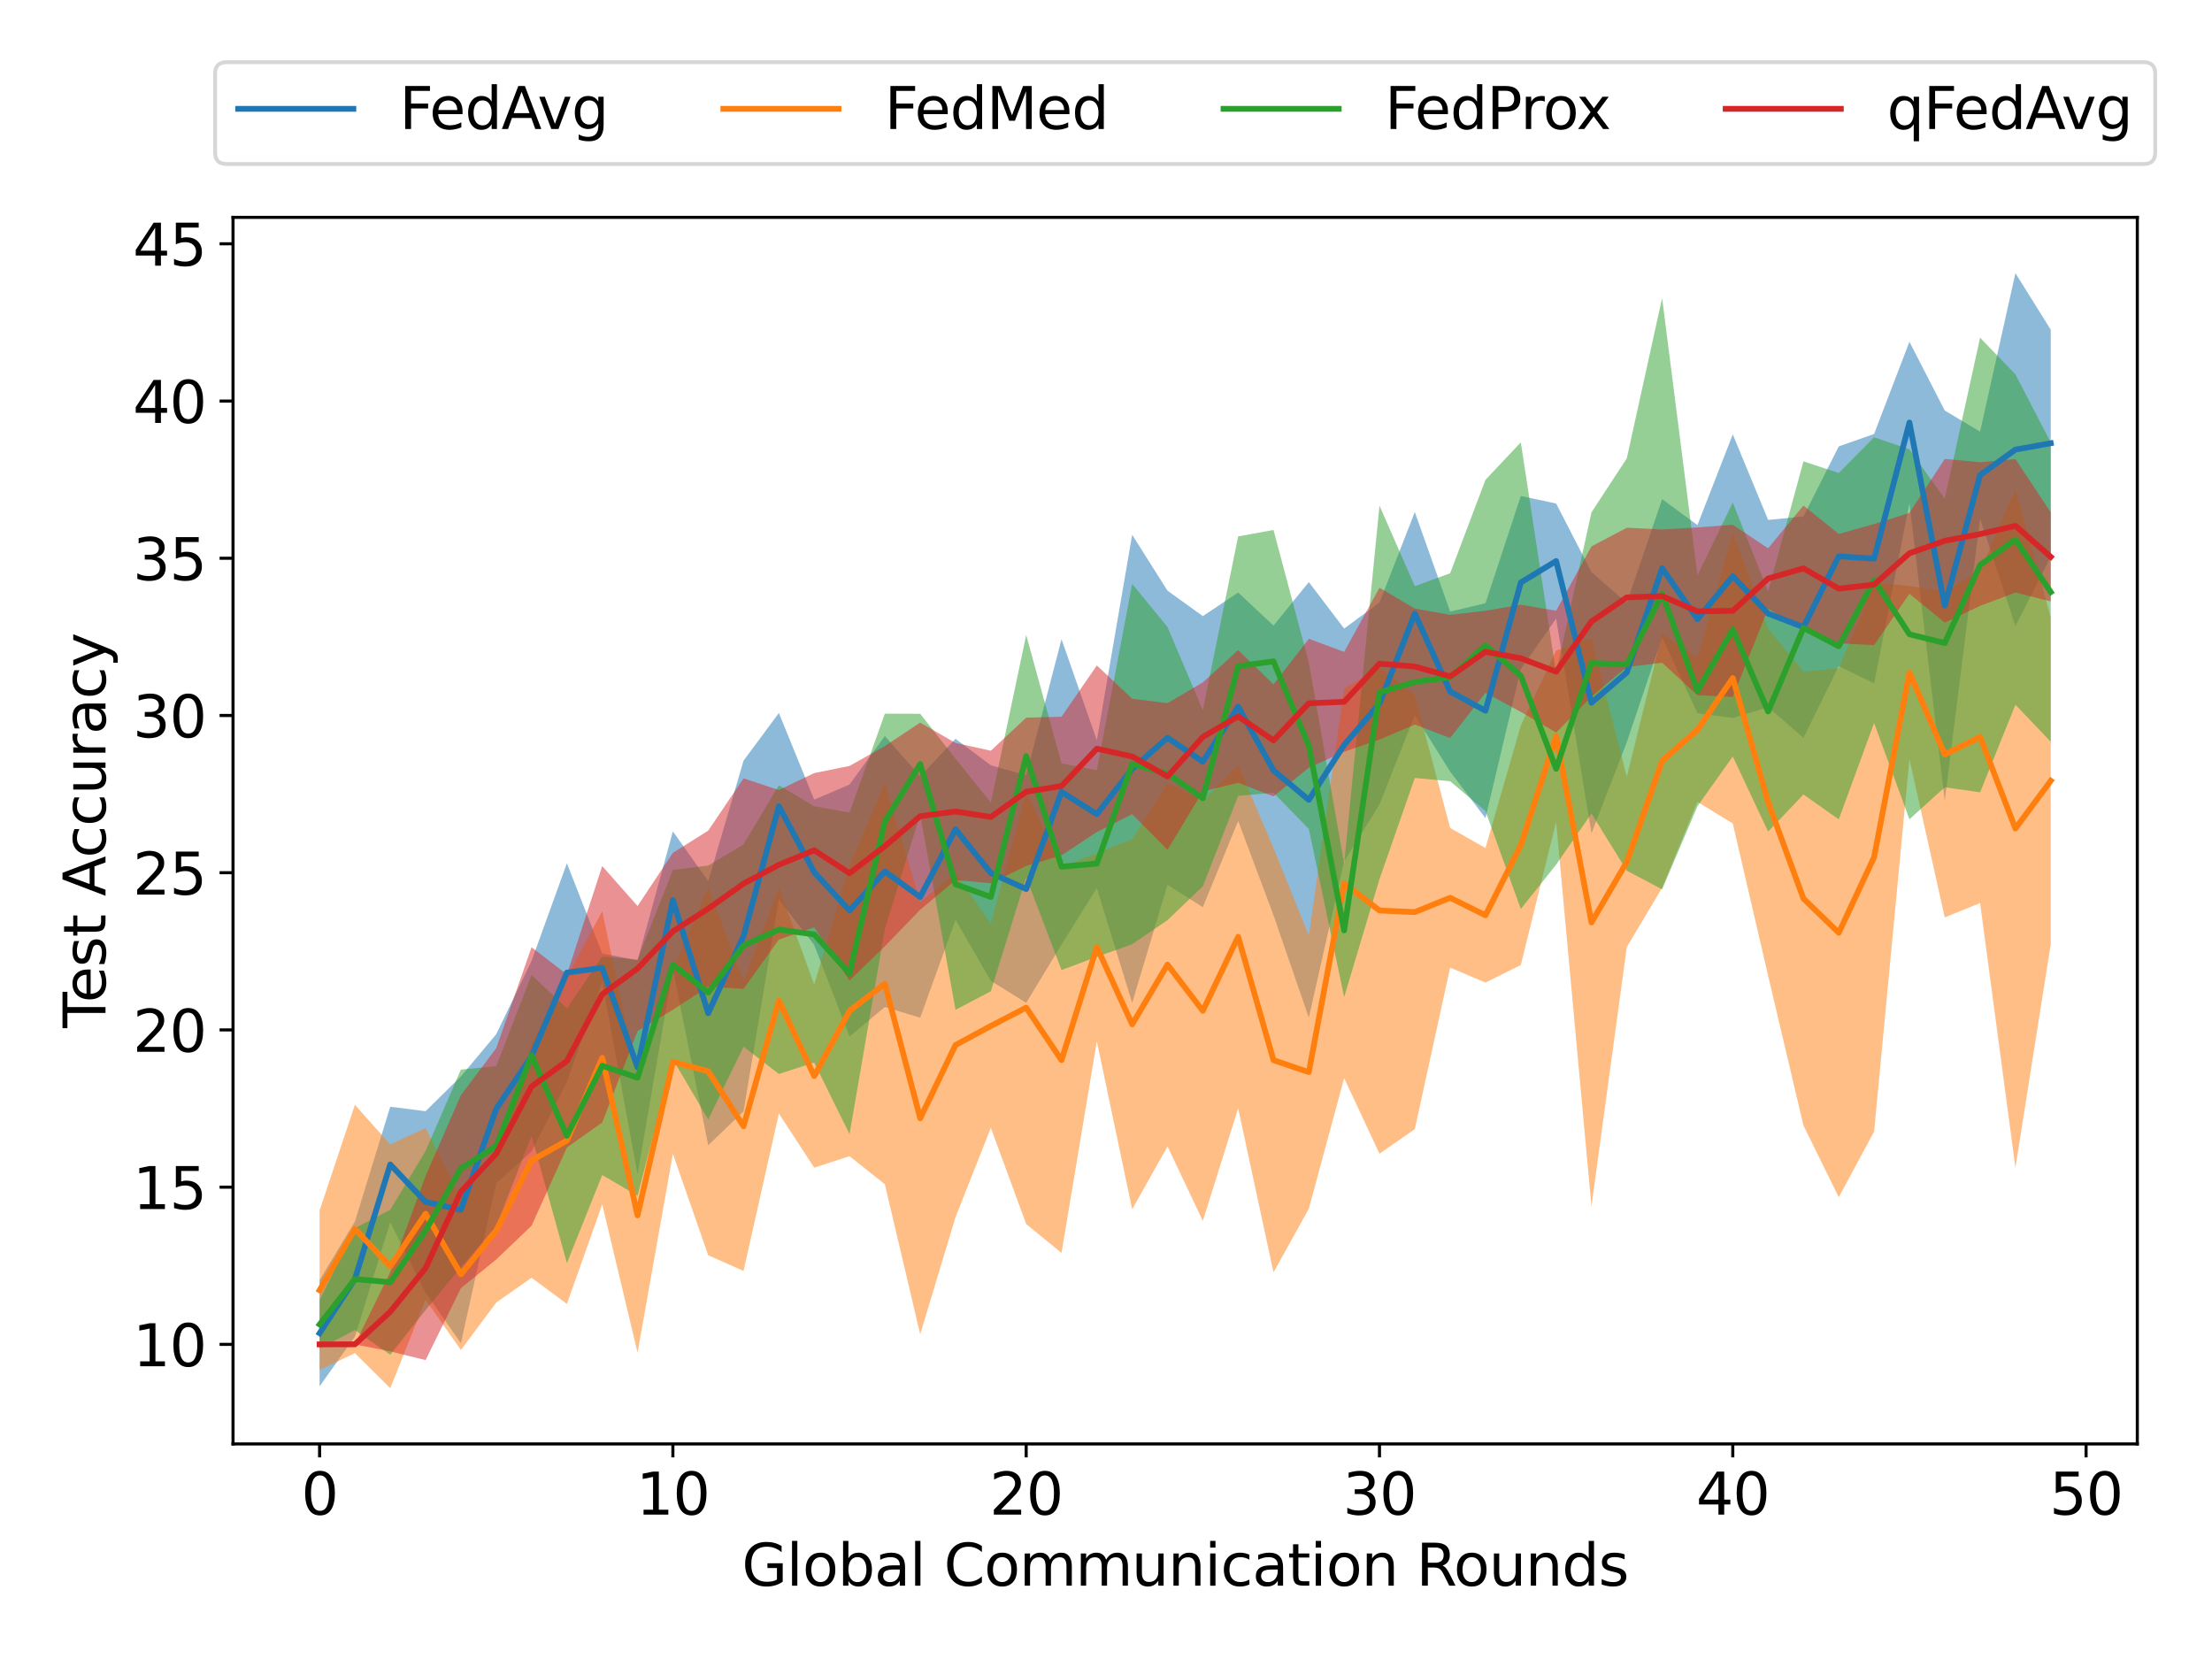 <?xml version="1.0" encoding="utf-8" standalone="no"?>
<!DOCTYPE svg PUBLIC "-//W3C//DTD SVG 1.1//EN"
  "http://www.w3.org/Graphics/SVG/1.1/DTD/svg11.dtd">
<svg height="432pt" version="1.1" viewBox="0 0 576 432" width="576pt" xmlns="http://www.w3.org/2000/svg" xmlns:xlink="http://www.w3.org/1999/xlink">
 <defs>
  <style type="text/css">*{stroke-linecap:butt;stroke-linejoin:round;}</style>
 </defs>
 <g id="figure_1">
  <g id="patch_1">
   <path d="M 0 432 
L 576 432 
L 576 0 
L 0 0 
z
" style="fill:#ffffff;"/>
  </g>
  <g id="axes_1">
   <g id="patch_2">
    <path d="M 60.68 376 
L 556.55 376 
L 556.55 56.602 
L 60.68 56.602 
z
" style="fill:#ffffff;"/>
   </g>
   <g id="PolyCollection_1">
    <path clip-path="url(#p8e0088f014)" d="M 83.22 333.349 
L 83.22 360.986 
L 92.419 348.071 
L 101.619 318.247 
L 110.819 336.575 
L 120.019 349.776 
L 129.219 308.128 
L 138.418 299.841 
L 147.618 281.736 
L 156.818 255.763 
L 166.018 305.794 
L 175.218 252.312 
L 184.418 298.226 
L 193.617 289.378 
L 202.817 234.224 
L 212.017 246.06 
L 221.217 269.904 
L 230.417 262.223 
L 239.616 265.013 
L 248.816 239.519 
L 258.016 255.414 
L 267.216 261.139 
L 276.416 245.971 
L 285.615 231.252 
L 294.815 261.145 
L 304.015 230.418 
L 313.215 236.225 
L 322.415 213.769 
L 331.615 238.322 
L 340.814 264.992 
L 350.014 224.286 
L 359.214 209.494 
L 368.414 186.213 
L 377.614 200.933 
L 386.813 213.041 
L 396.013 174.224 
L 405.213 161.077 
L 414.413 217.006 
L 423.613 193.262 
L 432.812 165.948 
L 442.012 185.731 
L 451.212 186.958 
L 460.412 184.167 
L 469.612 192.108 
L 478.812 173.469 
L 488.011 177.943 
L 497.211 131.059 
L 506.411 208.502 
L 515.611 135.015 
L 524.811 163.027 
L 534.01 144.976 
L 534.01 85.854 
L 534.01 85.854 
L 524.811 71.12 
L 515.611 112.398 
L 506.411 106.903 
L 497.211 88.992 
L 488.011 113.002 
L 478.812 116.232 
L 469.612 134.491 
L 460.412 135.384 
L 451.212 113.108 
L 442.012 136.722 
L 432.812 129.972 
L 423.613 156.968 
L 414.413 148.979 
L 405.213 131.112 
L 396.013 129.158 
L 386.813 157.089 
L 377.614 159.247 
L 368.414 133.338 
L 359.214 156.905 
L 350.014 163.672 
L 340.814 151.572 
L 331.615 162.902 
L 322.415 154.288 
L 313.215 160.439 
L 304.015 153.808 
L 294.815 139.25 
L 285.615 192.774 
L 276.416 166.447 
L 267.216 201.858 
L 258.016 199.291 
L 248.816 192.384 
L 239.616 202.13 
L 230.417 191.653 
L 221.217 204.287 
L 212.017 208.231 
L 202.817 185.656 
L 193.617 198.079 
L 184.418 229.446 
L 175.218 216.489 
L 166.018 250.07 
L 156.818 248.278 
L 147.618 224.792 
L 138.418 250.219 
L 129.219 269.294 
L 120.019 280.299 
L 110.819 289.353 
L 101.619 288.196 
L 92.419 318.072 
L 83.22 333.349 
z
" style="fill:#1f77b4;fill-opacity:0.5;"/>
   </g>
   <g id="PolyCollection_2">
    <path clip-path="url(#p8e0088f014)" d="M 83.22 315.197 
L 83.22 356.75 
L 92.419 352.346 
L 101.619 361.482 
L 110.819 338.423 
L 120.019 351.543 
L 129.219 339.182 
L 138.418 332.717 
L 147.618 339.532 
L 156.818 313.622 
L 166.018 352.228 
L 175.218 300.468 
L 184.418 326.868 
L 193.617 330.947 
L 202.817 289.971 
L 212.017 304.051 
L 221.217 301.072 
L 230.417 308.388 
L 239.616 347.437 
L 248.816 316.94 
L 258.016 293.691 
L 267.216 318.731 
L 276.416 326.266 
L 285.615 271.153 
L 294.815 314.911 
L 304.015 298.514 
L 313.215 317.907 
L 322.415 288.596 
L 331.615 331.33 
L 340.814 314.759 
L 350.014 280.753 
L 359.214 300.42 
L 368.414 294.027 
L 377.614 251.961 
L 386.813 255.86 
L 396.013 251.292 
L 405.213 214.009 
L 414.413 314.156 
L 423.613 246.607 
L 432.812 231.198 
L 442.012 208.795 
L 451.212 214.442 
L 460.412 254.065 
L 469.612 293.059 
L 478.812 311.758 
L 488.011 294.66 
L 497.211 197.665 
L 506.411 238.895 
L 515.611 235.153 
L 524.811 304.063 
L 534.01 245.863 
L 534.01 160.751 
L 534.01 160.751 
L 524.811 127.426 
L 515.611 148.659 
L 506.411 154.038 
L 497.211 152.565 
L 488.011 151.754 
L 478.812 174.041 
L 469.612 174.913 
L 460.412 163.743 
L 451.212 138.69 
L 442.012 171.285 
L 432.812 165.051 
L 423.613 202.295 
L 414.413 166.254 
L 405.213 169.388 
L 396.013 188.903 
L 386.813 220.818 
L 377.614 215.596 
L 368.414 180.993 
L 359.214 173.771 
L 350.014 179.342 
L 340.814 243.593 
L 331.615 220.802 
L 322.415 199.276 
L 313.215 208.521 
L 304.015 203.869 
L 294.815 218.565 
L 285.615 222.109 
L 276.416 225.866 
L 267.216 206.039 
L 258.016 240.614 
L 248.816 227.315 
L 239.616 234.96 
L 230.417 203.944 
L 221.217 225.356 
L 212.017 256.373 
L 202.817 231.068 
L 193.617 255.596 
L 184.418 231.068 
L 175.218 252.494 
L 166.018 280.748 
L 156.818 237.267 
L 147.618 254.473 
L 138.418 271.653 
L 129.219 301.672 
L 120.019 312.112 
L 110.819 293.724 
L 101.619 298.028 
L 92.419 287.679 
L 83.22 315.197 
z
" style="fill:#ff7f0e;fill-opacity:0.5;"/>
   </g>
   <g id="PolyCollection_3">
    <path clip-path="url(#p8e0088f014)" d="M 83.22 338.566 
L 83.22 351.209 
L 92.419 346.322 
L 101.619 352.781 
L 110.819 341.141 
L 120.019 329.985 
L 129.219 319.28 
L 138.418 295.764 
L 147.618 328.929 
L 156.818 305.97 
L 166.018 311.373 
L 175.218 275.863 
L 184.418 291.5 
L 193.617 272.546 
L 202.817 279.666 
L 212.017 276.681 
L 221.217 295.334 
L 230.417 241.925 
L 239.616 212.038 
L 248.816 262.949 
L 258.016 258.13 
L 267.216 228.416 
L 276.416 252.594 
L 285.615 249.149 
L 294.815 245.874 
L 304.015 239.6 
L 313.215 230.786 
L 322.415 207.237 
L 331.615 206.423 
L 340.814 215.854 
L 350.014 259.658 
L 359.214 228.927 
L 368.414 202.569 
L 377.614 203.439 
L 386.813 211.185 
L 396.013 236.706 
L 405.213 225.155 
L 414.413 211.835 
L 423.613 226.724 
L 432.812 231.592 
L 442.012 209.939 
L 451.212 196.988 
L 460.412 216.545 
L 469.612 206.885 
L 478.812 213.37 
L 488.011 188.278 
L 497.211 213.334 
L 506.411 205.007 
L 515.611 206.321 
L 524.811 183.519 
L 534.01 193.142 
L 534.01 115.216 
L 534.01 115.216 
L 524.811 97.476 
L 515.611 87.94 
L 506.411 129.884 
L 497.211 116.997 
L 488.011 113.861 
L 478.812 123.179 
L 469.612 120.129 
L 460.412 154 
L 451.212 130.855 
L 442.012 149.826 
L 432.812 77.594 
L 423.613 119.36 
L 414.413 133.42 
L 405.213 175.24 
L 396.013 115.183 
L 386.813 124.95 
L 377.614 149.279 
L 368.414 152.636 
L 359.214 131.668 
L 350.014 224.897 
L 340.814 172.518 
L 331.615 138.003 
L 322.415 139.677 
L 313.215 184.949 
L 304.015 163.283 
L 294.815 152.033 
L 285.615 200.581 
L 276.416 198.794 
L 267.216 165.345 
L 258.016 209.013 
L 248.816 197.56 
L 239.616 185.87 
L 230.417 185.832 
L 221.217 211.609 
L 212.017 209.947 
L 202.817 204.474 
L 193.617 219.886 
L 184.418 225.393 
L 175.218 226.519 
L 166.018 249.88 
L 156.818 249.065 
L 147.618 262.588 
L 138.418 253.881 
L 129.219 277.627 
L 120.019 278.53 
L 110.819 299.712 
L 101.619 315.02 
L 92.419 319.821 
L 83.22 338.566 
z
" style="fill:#2ca02c;fill-opacity:0.5;"/>
   </g>
   <g id="PolyCollection_4">
    <path clip-path="url(#p8e0088f014)" d="M 83.22 350.069 
L 83.22 350.069 
L 92.419 350.086 
L 101.619 351.89 
L 110.819 354.168 
L 120.019 335.437 
L 129.219 327.96 
L 138.418 319.173 
L 147.618 298.81 
L 156.818 292.287 
L 166.018 268.481 
L 175.218 262.94 
L 184.418 256.942 
L 193.617 257.51 
L 202.817 244.654 
L 212.017 241.495 
L 221.217 255.314 
L 230.417 246.399 
L 239.616 236.893 
L 248.816 229.163 
L 258.016 229.995 
L 267.216 225.469 
L 276.416 222.727 
L 285.615 216.667 
L 294.815 212.016 
L 304.015 221.295 
L 313.215 206.051 
L 322.415 203.83 
L 331.615 207.382 
L 340.814 199.918 
L 350.014 195.76 
L 359.214 192.584 
L 368.414 188.676 
L 377.614 192.18 
L 386.813 180.404 
L 396.013 185.378 
L 405.213 190.762 
L 414.413 181.413 
L 423.613 173.689 
L 432.812 172.578 
L 442.012 181.037 
L 451.212 181.48 
L 460.412 158.504 
L 469.612 164.366 
L 478.812 167.527 
L 488.011 167.998 
L 497.211 154.606 
L 506.411 162.13 
L 515.611 157.766 
L 524.811 154.299 
L 534.01 156.61 
L 534.01 133.407 
L 534.01 133.407 
L 524.811 119.538 
L 515.611 120.362 
L 506.411 119.503 
L 497.211 133.545 
L 488.011 136.462 
L 478.812 139.03 
L 469.612 131.645 
L 460.412 142.779 
L 451.212 136.638 
L 442.012 137.343 
L 432.812 137.876 
L 423.613 137.42 
L 414.413 142.273 
L 405.213 159.028 
L 396.013 157.468 
L 386.813 159.036 
L 377.614 160.099 
L 368.414 158.461 
L 359.214 153.046 
L 350.014 169.75 
L 340.814 166.346 
L 331.615 178.206 
L 322.415 169.279 
L 313.215 177.702 
L 304.015 183.092 
L 294.815 181.956 
L 285.615 173.277 
L 276.416 186.638 
L 267.216 186.877 
L 258.016 195.485 
L 248.816 193.467 
L 239.616 188.161 
L 230.417 194.277 
L 221.217 199.446 
L 212.017 201.311 
L 202.817 205.718 
L 193.617 202.686 
L 184.418 216.29 
L 175.218 222.083 
L 166.018 235.931 
L 156.818 225.521 
L 147.618 253.747 
L 138.418 246.65 
L 129.219 272.94 
L 120.019 285.18 
L 110.819 306.243 
L 101.619 331.251 
L 92.419 350.02 
L 83.22 350.069 
z
" style="fill:#d62728;fill-opacity:0.5;"/>
   </g>
   <g id="matplotlib.axis_1">
    <g id="xtick_1">
     <g id="line2d_1">
      <defs>
       <path d="M 0 0 
L 0 3.5 
" id="m9cc9de1991" style="stroke:#000000;stroke-width:0.8;"/>
      </defs>
      <g>
       <use style="stroke:#000000;stroke-width:0.8;" x="83.22" xlink:href="#m9cc9de1991" y="376"/>
      </g>
     </g>
     <g id="text_1">
      <!-- 0 -->
      <g transform="translate(78.448 394.398)scale(0.15 -0.15)">
       <defs>
        <path d="M 2034 4250 
Q 1547 4250 1301 3770 
Q 1056 3291 1056 2328 
Q 1056 1369 1301 889 
Q 1547 409 2034 409 
Q 2525 409 2770 889 
Q 3016 1369 3016 2328 
Q 3016 3291 2770 3770 
Q 2525 4250 2034 4250 
z
M 2034 4750 
Q 2819 4750 3233 4129 
Q 3647 3509 3647 2328 
Q 3647 1150 3233 529 
Q 2819 -91 2034 -91 
Q 1250 -91 836 529 
Q 422 1150 422 2328 
Q 422 3509 836 4129 
Q 1250 4750 2034 4750 
z
" id="DejaVuSans-30" transform="scale(0.016)"/>
       </defs>
       <use xlink:href="#DejaVuSans-30"/>
      </g>
     </g>
    </g>
    <g id="xtick_2">
     <g id="line2d_2">
      <g>
       <use style="stroke:#000000;stroke-width:0.8;" x="175.218" xlink:href="#m9cc9de1991" y="376"/>
      </g>
     </g>
     <g id="text_2">
      <!-- 10 -->
      <g transform="translate(165.674 394.398)scale(0.15 -0.15)">
       <defs>
        <path d="M 794 531 
L 1825 531 
L 1825 4091 
L 703 3866 
L 703 4441 
L 1819 4666 
L 2450 4666 
L 2450 531 
L 3481 531 
L 3481 0 
L 794 0 
L 794 531 
z
" id="DejaVuSans-31" transform="scale(0.016)"/>
       </defs>
       <use xlink:href="#DejaVuSans-31"/>
       <use x="63.623" xlink:href="#DejaVuSans-30"/>
      </g>
     </g>
    </g>
    <g id="xtick_3">
     <g id="line2d_3">
      <g>
       <use style="stroke:#000000;stroke-width:0.8;" x="267.216" xlink:href="#m9cc9de1991" y="376"/>
      </g>
     </g>
     <g id="text_3">
      <!-- 20 -->
      <g transform="translate(257.672 394.398)scale(0.15 -0.15)">
       <defs>
        <path d="M 1228 531 
L 3431 531 
L 3431 0 
L 469 0 
L 469 531 
Q 828 903 1448 1529 
Q 2069 2156 2228 2338 
Q 2531 2678 2651 2914 
Q 2772 3150 2772 3378 
Q 2772 3750 2511 3984 
Q 2250 4219 1831 4219 
Q 1534 4219 1204 4116 
Q 875 4013 500 3803 
L 500 4441 
Q 881 4594 1212 4672 
Q 1544 4750 1819 4750 
Q 2544 4750 2975 4387 
Q 3406 4025 3406 3419 
Q 3406 3131 3298 2873 
Q 3191 2616 2906 2266 
Q 2828 2175 2409 1742 
Q 1991 1309 1228 531 
z
" id="DejaVuSans-32" transform="scale(0.016)"/>
       </defs>
       <use xlink:href="#DejaVuSans-32"/>
       <use x="63.623" xlink:href="#DejaVuSans-30"/>
      </g>
     </g>
    </g>
    <g id="xtick_4">
     <g id="line2d_4">
      <g>
       <use style="stroke:#000000;stroke-width:0.8;" x="359.214" xlink:href="#m9cc9de1991" y="376"/>
      </g>
     </g>
     <g id="text_4">
      <!-- 30 -->
      <g transform="translate(349.67 394.398)scale(0.15 -0.15)">
       <defs>
        <path d="M 2597 2516 
Q 3050 2419 3304 2112 
Q 3559 1806 3559 1356 
Q 3559 666 3084 287 
Q 2609 -91 1734 -91 
Q 1441 -91 1130 -33 
Q 819 25 488 141 
L 488 750 
Q 750 597 1062 519 
Q 1375 441 1716 441 
Q 2309 441 2620 675 
Q 2931 909 2931 1356 
Q 2931 1769 2642 2001 
Q 2353 2234 1838 2234 
L 1294 2234 
L 1294 2753 
L 1863 2753 
Q 2328 2753 2575 2939 
Q 2822 3125 2822 3475 
Q 2822 3834 2567 4026 
Q 2313 4219 1838 4219 
Q 1578 4219 1281 4162 
Q 984 4106 628 3988 
L 628 4550 
Q 988 4650 1302 4700 
Q 1616 4750 1894 4750 
Q 2613 4750 3031 4423 
Q 3450 4097 3450 3541 
Q 3450 3153 3228 2886 
Q 3006 2619 2597 2516 
z
" id="DejaVuSans-33" transform="scale(0.016)"/>
       </defs>
       <use xlink:href="#DejaVuSans-33"/>
       <use x="63.623" xlink:href="#DejaVuSans-30"/>
      </g>
     </g>
    </g>
    <g id="xtick_5">
     <g id="line2d_5">
      <g>
       <use style="stroke:#000000;stroke-width:0.8;" x="451.212" xlink:href="#m9cc9de1991" y="376"/>
      </g>
     </g>
     <g id="text_5">
      <!-- 40 -->
      <g transform="translate(441.668 394.398)scale(0.15 -0.15)">
       <defs>
        <path d="M 2419 4116 
L 825 1625 
L 2419 1625 
L 2419 4116 
z
M 2253 4666 
L 3047 4666 
L 3047 1625 
L 3713 1625 
L 3713 1100 
L 3047 1100 
L 3047 0 
L 2419 0 
L 2419 1100 
L 313 1100 
L 313 1709 
L 2253 4666 
z
" id="DejaVuSans-34" transform="scale(0.016)"/>
       </defs>
       <use xlink:href="#DejaVuSans-34"/>
       <use x="63.623" xlink:href="#DejaVuSans-30"/>
      </g>
     </g>
    </g>
    <g id="xtick_6">
     <g id="line2d_6">
      <g>
       <use style="stroke:#000000;stroke-width:0.8;" x="543.21" xlink:href="#m9cc9de1991" y="376"/>
      </g>
     </g>
     <g id="text_6">
      <!-- 50 -->
      <g transform="translate(533.667 394.398)scale(0.15 -0.15)">
       <defs>
        <path d="M 691 4666 
L 3169 4666 
L 3169 4134 
L 1269 4134 
L 1269 2991 
Q 1406 3038 1543 3061 
Q 1681 3084 1819 3084 
Q 2600 3084 3056 2656 
Q 3513 2228 3513 1497 
Q 3513 744 3044 326 
Q 2575 -91 1722 -91 
Q 1428 -91 1123 -41 
Q 819 9 494 109 
L 494 744 
Q 775 591 1075 516 
Q 1375 441 1709 441 
Q 2250 441 2565 725 
Q 2881 1009 2881 1497 
Q 2881 1984 2565 2268 
Q 2250 2553 1709 2553 
Q 1456 2553 1204 2497 
Q 953 2441 691 2322 
L 691 4666 
z
" id="DejaVuSans-35" transform="scale(0.016)"/>
       </defs>
       <use xlink:href="#DejaVuSans-35"/>
       <use x="63.623" xlink:href="#DejaVuSans-30"/>
      </g>
     </g>
    </g>
    <g id="text_7">
     <!-- Global Communication Rounds -->
     <g transform="translate(193.172 412.915)scale(0.15 -0.15)">
      <defs>
       <path d="M 3809 666 
L 3809 1919 
L 2778 1919 
L 2778 2438 
L 4434 2438 
L 4434 434 
Q 4069 175 3628 42 
Q 3188 -91 2688 -91 
Q 1594 -91 976 548 
Q 359 1188 359 2328 
Q 359 3472 976 4111 
Q 1594 4750 2688 4750 
Q 3144 4750 3555 4637 
Q 3966 4525 4313 4306 
L 4313 3634 
Q 3963 3931 3569 4081 
Q 3175 4231 2741 4231 
Q 1884 4231 1454 3753 
Q 1025 3275 1025 2328 
Q 1025 1384 1454 906 
Q 1884 428 2741 428 
Q 3075 428 3337 486 
Q 3600 544 3809 666 
z
" id="DejaVuSans-47" transform="scale(0.016)"/>
       <path d="M 603 4863 
L 1178 4863 
L 1178 0 
L 603 0 
L 603 4863 
z
" id="DejaVuSans-6c" transform="scale(0.016)"/>
       <path d="M 1959 3097 
Q 1497 3097 1228 2736 
Q 959 2375 959 1747 
Q 959 1119 1226 758 
Q 1494 397 1959 397 
Q 2419 397 2687 759 
Q 2956 1122 2956 1747 
Q 2956 2369 2687 2733 
Q 2419 3097 1959 3097 
z
M 1959 3584 
Q 2709 3584 3137 3096 
Q 3566 2609 3566 1747 
Q 3566 888 3137 398 
Q 2709 -91 1959 -91 
Q 1206 -91 779 398 
Q 353 888 353 1747 
Q 353 2609 779 3096 
Q 1206 3584 1959 3584 
z
" id="DejaVuSans-6f" transform="scale(0.016)"/>
       <path d="M 3116 1747 
Q 3116 2381 2855 2742 
Q 2594 3103 2138 3103 
Q 1681 3103 1420 2742 
Q 1159 2381 1159 1747 
Q 1159 1113 1420 752 
Q 1681 391 2138 391 
Q 2594 391 2855 752 
Q 3116 1113 3116 1747 
z
M 1159 2969 
Q 1341 3281 1617 3432 
Q 1894 3584 2278 3584 
Q 2916 3584 3314 3078 
Q 3713 2572 3713 1747 
Q 3713 922 3314 415 
Q 2916 -91 2278 -91 
Q 1894 -91 1617 61 
Q 1341 213 1159 525 
L 1159 0 
L 581 0 
L 581 4863 
L 1159 4863 
L 1159 2969 
z
" id="DejaVuSans-62" transform="scale(0.016)"/>
       <path d="M 2194 1759 
Q 1497 1759 1228 1600 
Q 959 1441 959 1056 
Q 959 750 1161 570 
Q 1363 391 1709 391 
Q 2188 391 2477 730 
Q 2766 1069 2766 1631 
L 2766 1759 
L 2194 1759 
z
M 3341 1997 
L 3341 0 
L 2766 0 
L 2766 531 
Q 2569 213 2275 61 
Q 1981 -91 1556 -91 
Q 1019 -91 701 211 
Q 384 513 384 1019 
Q 384 1609 779 1909 
Q 1175 2209 1959 2209 
L 2766 2209 
L 2766 2266 
Q 2766 2663 2505 2880 
Q 2244 3097 1772 3097 
Q 1472 3097 1187 3025 
Q 903 2953 641 2809 
L 641 3341 
Q 956 3463 1253 3523 
Q 1550 3584 1831 3584 
Q 2591 3584 2966 3190 
Q 3341 2797 3341 1997 
z
" id="DejaVuSans-61" transform="scale(0.016)"/>
       <path id="DejaVuSans-20" transform="scale(0.016)"/>
       <path d="M 4122 4306 
L 4122 3641 
Q 3803 3938 3442 4084 
Q 3081 4231 2675 4231 
Q 1875 4231 1450 3742 
Q 1025 3253 1025 2328 
Q 1025 1406 1450 917 
Q 1875 428 2675 428 
Q 3081 428 3442 575 
Q 3803 722 4122 1019 
L 4122 359 
Q 3791 134 3420 21 
Q 3050 -91 2638 -91 
Q 1578 -91 968 557 
Q 359 1206 359 2328 
Q 359 3453 968 4101 
Q 1578 4750 2638 4750 
Q 3056 4750 3426 4639 
Q 3797 4528 4122 4306 
z
" id="DejaVuSans-43" transform="scale(0.016)"/>
       <path d="M 3328 2828 
Q 3544 3216 3844 3400 
Q 4144 3584 4550 3584 
Q 5097 3584 5394 3201 
Q 5691 2819 5691 2113 
L 5691 0 
L 5113 0 
L 5113 2094 
Q 5113 2597 4934 2840 
Q 4756 3084 4391 3084 
Q 3944 3084 3684 2787 
Q 3425 2491 3425 1978 
L 3425 0 
L 2847 0 
L 2847 2094 
Q 2847 2600 2669 2842 
Q 2491 3084 2119 3084 
Q 1678 3084 1418 2786 
Q 1159 2488 1159 1978 
L 1159 0 
L 581 0 
L 581 3500 
L 1159 3500 
L 1159 2956 
Q 1356 3278 1631 3431 
Q 1906 3584 2284 3584 
Q 2666 3584 2933 3390 
Q 3200 3197 3328 2828 
z
" id="DejaVuSans-6d" transform="scale(0.016)"/>
       <path d="M 544 1381 
L 544 3500 
L 1119 3500 
L 1119 1403 
Q 1119 906 1312 657 
Q 1506 409 1894 409 
Q 2359 409 2629 706 
Q 2900 1003 2900 1516 
L 2900 3500 
L 3475 3500 
L 3475 0 
L 2900 0 
L 2900 538 
Q 2691 219 2414 64 
Q 2138 -91 1772 -91 
Q 1169 -91 856 284 
Q 544 659 544 1381 
z
M 1991 3584 
L 1991 3584 
z
" id="DejaVuSans-75" transform="scale(0.016)"/>
       <path d="M 3513 2113 
L 3513 0 
L 2938 0 
L 2938 2094 
Q 2938 2591 2744 2837 
Q 2550 3084 2163 3084 
Q 1697 3084 1428 2787 
Q 1159 2491 1159 1978 
L 1159 0 
L 581 0 
L 581 3500 
L 1159 3500 
L 1159 2956 
Q 1366 3272 1645 3428 
Q 1925 3584 2291 3584 
Q 2894 3584 3203 3211 
Q 3513 2838 3513 2113 
z
" id="DejaVuSans-6e" transform="scale(0.016)"/>
       <path d="M 603 3500 
L 1178 3500 
L 1178 0 
L 603 0 
L 603 3500 
z
M 603 4863 
L 1178 4863 
L 1178 4134 
L 603 4134 
L 603 4863 
z
" id="DejaVuSans-69" transform="scale(0.016)"/>
       <path d="M 3122 3366 
L 3122 2828 
Q 2878 2963 2633 3030 
Q 2388 3097 2138 3097 
Q 1578 3097 1268 2742 
Q 959 2388 959 1747 
Q 959 1106 1268 751 
Q 1578 397 2138 397 
Q 2388 397 2633 464 
Q 2878 531 3122 666 
L 3122 134 
Q 2881 22 2623 -34 
Q 2366 -91 2075 -91 
Q 1284 -91 818 406 
Q 353 903 353 1747 
Q 353 2603 823 3093 
Q 1294 3584 2113 3584 
Q 2378 3584 2631 3529 
Q 2884 3475 3122 3366 
z
" id="DejaVuSans-63" transform="scale(0.016)"/>
       <path d="M 1172 4494 
L 1172 3500 
L 2356 3500 
L 2356 3053 
L 1172 3053 
L 1172 1153 
Q 1172 725 1289 603 
Q 1406 481 1766 481 
L 2356 481 
L 2356 0 
L 1766 0 
Q 1100 0 847 248 
Q 594 497 594 1153 
L 594 3053 
L 172 3053 
L 172 3500 
L 594 3500 
L 594 4494 
L 1172 4494 
z
" id="DejaVuSans-74" transform="scale(0.016)"/>
       <path d="M 2841 2188 
Q 3044 2119 3236 1894 
Q 3428 1669 3622 1275 
L 4263 0 
L 3584 0 
L 2988 1197 
Q 2756 1666 2539 1819 
Q 2322 1972 1947 1972 
L 1259 1972 
L 1259 0 
L 628 0 
L 628 4666 
L 2053 4666 
Q 2853 4666 3247 4331 
Q 3641 3997 3641 3322 
Q 3641 2881 3436 2590 
Q 3231 2300 2841 2188 
z
M 1259 4147 
L 1259 2491 
L 2053 2491 
Q 2509 2491 2742 2702 
Q 2975 2913 2975 3322 
Q 2975 3731 2742 3939 
Q 2509 4147 2053 4147 
L 1259 4147 
z
" id="DejaVuSans-52" transform="scale(0.016)"/>
       <path d="M 2906 2969 
L 2906 4863 
L 3481 4863 
L 3481 0 
L 2906 0 
L 2906 525 
Q 2725 213 2448 61 
Q 2172 -91 1784 -91 
Q 1150 -91 751 415 
Q 353 922 353 1747 
Q 353 2572 751 3078 
Q 1150 3584 1784 3584 
Q 2172 3584 2448 3432 
Q 2725 3281 2906 2969 
z
M 947 1747 
Q 947 1113 1208 752 
Q 1469 391 1925 391 
Q 2381 391 2643 752 
Q 2906 1113 2906 1747 
Q 2906 2381 2643 2742 
Q 2381 3103 1925 3103 
Q 1469 3103 1208 2742 
Q 947 2381 947 1747 
z
" id="DejaVuSans-64" transform="scale(0.016)"/>
       <path d="M 2834 3397 
L 2834 2853 
Q 2591 2978 2328 3040 
Q 2066 3103 1784 3103 
Q 1356 3103 1142 2972 
Q 928 2841 928 2578 
Q 928 2378 1081 2264 
Q 1234 2150 1697 2047 
L 1894 2003 
Q 2506 1872 2764 1633 
Q 3022 1394 3022 966 
Q 3022 478 2636 193 
Q 2250 -91 1575 -91 
Q 1294 -91 989 -36 
Q 684 19 347 128 
L 347 722 
Q 666 556 975 473 
Q 1284 391 1588 391 
Q 1994 391 2212 530 
Q 2431 669 2431 922 
Q 2431 1156 2273 1281 
Q 2116 1406 1581 1522 
L 1381 1569 
Q 847 1681 609 1914 
Q 372 2147 372 2553 
Q 372 3047 722 3315 
Q 1072 3584 1716 3584 
Q 2034 3584 2315 3537 
Q 2597 3491 2834 3397 
z
" id="DejaVuSans-73" transform="scale(0.016)"/>
      </defs>
      <use xlink:href="#DejaVuSans-47"/>
      <use x="77.49" xlink:href="#DejaVuSans-6c"/>
      <use x="105.273" xlink:href="#DejaVuSans-6f"/>
      <use x="166.455" xlink:href="#DejaVuSans-62"/>
      <use x="229.932" xlink:href="#DejaVuSans-61"/>
      <use x="291.211" xlink:href="#DejaVuSans-6c"/>
      <use x="318.994" xlink:href="#DejaVuSans-20"/>
      <use x="350.781" xlink:href="#DejaVuSans-43"/>
      <use x="420.605" xlink:href="#DejaVuSans-6f"/>
      <use x="481.787" xlink:href="#DejaVuSans-6d"/>
      <use x="579.199" xlink:href="#DejaVuSans-6d"/>
      <use x="676.611" xlink:href="#DejaVuSans-75"/>
      <use x="739.99" xlink:href="#DejaVuSans-6e"/>
      <use x="803.369" xlink:href="#DejaVuSans-69"/>
      <use x="831.152" xlink:href="#DejaVuSans-63"/>
      <use x="886.133" xlink:href="#DejaVuSans-61"/>
      <use x="947.412" xlink:href="#DejaVuSans-74"/>
      <use x="986.621" xlink:href="#DejaVuSans-69"/>
      <use x="1014.404" xlink:href="#DejaVuSans-6f"/>
      <use x="1075.586" xlink:href="#DejaVuSans-6e"/>
      <use x="1138.965" xlink:href="#DejaVuSans-20"/>
      <use x="1170.752" xlink:href="#DejaVuSans-52"/>
      <use x="1235.734" xlink:href="#DejaVuSans-6f"/>
      <use x="1296.916" xlink:href="#DejaVuSans-75"/>
      <use x="1360.295" xlink:href="#DejaVuSans-6e"/>
      <use x="1423.674" xlink:href="#DejaVuSans-64"/>
      <use x="1487.15" xlink:href="#DejaVuSans-73"/>
     </g>
    </g>
   </g>
   <g id="matplotlib.axis_2">
    <g id="ytick_1">
     <g id="line2d_7">
      <defs>
       <path d="M 0 0 
L -3.5 0 
" id="m6409dbd954" style="stroke:#000000;stroke-width:0.8;"/>
      </defs>
      <g>
       <use style="stroke:#000000;stroke-width:0.8;" x="60.68" xlink:href="#m6409dbd954" y="350.069"/>
      </g>
     </g>
     <g id="text_8">
      <!-- 10 -->
      <g transform="translate(34.593 355.768)scale(0.15 -0.15)">
       <use xlink:href="#DejaVuSans-31"/>
       <use x="63.623" xlink:href="#DejaVuSans-30"/>
      </g>
     </g>
    </g>
    <g id="ytick_2">
     <g id="line2d_8">
      <g>
       <use style="stroke:#000000;stroke-width:0.8;" x="60.68" xlink:href="#m6409dbd954" y="309.129"/>
      </g>
     </g>
     <g id="text_9">
      <!-- 15 -->
      <g transform="translate(34.593 314.828)scale(0.15 -0.15)">
       <use xlink:href="#DejaVuSans-31"/>
       <use x="63.623" xlink:href="#DejaVuSans-35"/>
      </g>
     </g>
    </g>
    <g id="ytick_3">
     <g id="line2d_9">
      <g>
       <use style="stroke:#000000;stroke-width:0.8;" x="60.68" xlink:href="#m6409dbd954" y="268.189"/>
      </g>
     </g>
     <g id="text_10">
      <!-- 20 -->
      <g transform="translate(34.593 273.888)scale(0.15 -0.15)">
       <use xlink:href="#DejaVuSans-32"/>
       <use x="63.623" xlink:href="#DejaVuSans-30"/>
      </g>
     </g>
    </g>
    <g id="ytick_4">
     <g id="line2d_10">
      <g>
       <use style="stroke:#000000;stroke-width:0.8;" x="60.68" xlink:href="#m6409dbd954" y="227.249"/>
      </g>
     </g>
     <g id="text_11">
      <!-- 25 -->
      <g transform="translate(34.593 232.948)scale(0.15 -0.15)">
       <use xlink:href="#DejaVuSans-32"/>
       <use x="63.623" xlink:href="#DejaVuSans-35"/>
      </g>
     </g>
    </g>
    <g id="ytick_5">
     <g id="line2d_11">
      <g>
       <use style="stroke:#000000;stroke-width:0.8;" x="60.68" xlink:href="#m6409dbd954" y="186.309"/>
      </g>
     </g>
     <g id="text_12">
      <!-- 30 -->
      <g transform="translate(34.593 192.008)scale(0.15 -0.15)">
       <use xlink:href="#DejaVuSans-33"/>
       <use x="63.623" xlink:href="#DejaVuSans-30"/>
      </g>
     </g>
    </g>
    <g id="ytick_6">
     <g id="line2d_12">
      <g>
       <use style="stroke:#000000;stroke-width:0.8;" x="60.68" xlink:href="#m6409dbd954" y="145.369"/>
      </g>
     </g>
     <g id="text_13">
      <!-- 35 -->
      <g transform="translate(34.593 151.068)scale(0.15 -0.15)">
       <use xlink:href="#DejaVuSans-33"/>
       <use x="63.623" xlink:href="#DejaVuSans-35"/>
      </g>
     </g>
    </g>
    <g id="ytick_7">
     <g id="line2d_13">
      <g>
       <use style="stroke:#000000;stroke-width:0.8;" x="60.68" xlink:href="#m6409dbd954" y="104.429"/>
      </g>
     </g>
     <g id="text_14">
      <!-- 40 -->
      <g transform="translate(34.593 110.127)scale(0.15 -0.15)">
       <use xlink:href="#DejaVuSans-34"/>
       <use x="63.623" xlink:href="#DejaVuSans-30"/>
      </g>
     </g>
    </g>
    <g id="ytick_8">
     <g id="line2d_14">
      <g>
       <use style="stroke:#000000;stroke-width:0.8;" x="60.68" xlink:href="#m6409dbd954" y="63.489"/>
      </g>
     </g>
     <g id="text_15">
      <!-- 45 -->
      <g transform="translate(34.593 69.187)scale(0.15 -0.15)">
       <use xlink:href="#DejaVuSans-34"/>
       <use x="63.623" xlink:href="#DejaVuSans-35"/>
      </g>
     </g>
    </g>
    <g id="text_16">
     <!-- Test Accuracy -->
     <g transform="translate(27.473 267.695)rotate(-90)scale(0.15 -0.15)">
      <defs>
       <path d="M -19 4666 
L 3928 4666 
L 3928 4134 
L 2272 4134 
L 2272 0 
L 1638 0 
L 1638 4134 
L -19 4134 
L -19 4666 
z
" id="DejaVuSans-54" transform="scale(0.016)"/>
       <path d="M 3597 1894 
L 3597 1613 
L 953 1613 
Q 991 1019 1311 708 
Q 1631 397 2203 397 
Q 2534 397 2845 478 
Q 3156 559 3463 722 
L 3463 178 
Q 3153 47 2828 -22 
Q 2503 -91 2169 -91 
Q 1331 -91 842 396 
Q 353 884 353 1716 
Q 353 2575 817 3079 
Q 1281 3584 2069 3584 
Q 2775 3584 3186 3129 
Q 3597 2675 3597 1894 
z
M 3022 2063 
Q 3016 2534 2758 2815 
Q 2500 3097 2075 3097 
Q 1594 3097 1305 2825 
Q 1016 2553 972 2059 
L 3022 2063 
z
" id="DejaVuSans-65" transform="scale(0.016)"/>
       <path d="M 2188 4044 
L 1331 1722 
L 3047 1722 
L 2188 4044 
z
M 1831 4666 
L 2547 4666 
L 4325 0 
L 3669 0 
L 3244 1197 
L 1141 1197 
L 716 0 
L 50 0 
L 1831 4666 
z
" id="DejaVuSans-41" transform="scale(0.016)"/>
       <path d="M 2631 2963 
Q 2534 3019 2420 3045 
Q 2306 3072 2169 3072 
Q 1681 3072 1420 2755 
Q 1159 2438 1159 1844 
L 1159 0 
L 581 0 
L 581 3500 
L 1159 3500 
L 1159 2956 
Q 1341 3275 1631 3429 
Q 1922 3584 2338 3584 
Q 2397 3584 2469 3576 
Q 2541 3569 2628 3553 
L 2631 2963 
z
" id="DejaVuSans-72" transform="scale(0.016)"/>
       <path d="M 2059 -325 
Q 1816 -950 1584 -1140 
Q 1353 -1331 966 -1331 
L 506 -1331 
L 506 -850 
L 844 -850 
Q 1081 -850 1212 -737 
Q 1344 -625 1503 -206 
L 1606 56 
L 191 3500 
L 800 3500 
L 1894 763 
L 2988 3500 
L 3597 3500 
L 2059 -325 
z
" id="DejaVuSans-79" transform="scale(0.016)"/>
      </defs>
      <use xlink:href="#DejaVuSans-54"/>
      <use x="44.084" xlink:href="#DejaVuSans-65"/>
      <use x="105.607" xlink:href="#DejaVuSans-73"/>
      <use x="157.707" xlink:href="#DejaVuSans-74"/>
      <use x="196.916" xlink:href="#DejaVuSans-20"/>
      <use x="228.703" xlink:href="#DejaVuSans-41"/>
      <use x="295.361" xlink:href="#DejaVuSans-63"/>
      <use x="350.342" xlink:href="#DejaVuSans-63"/>
      <use x="405.322" xlink:href="#DejaVuSans-75"/>
      <use x="468.701" xlink:href="#DejaVuSans-72"/>
      <use x="509.814" xlink:href="#DejaVuSans-61"/>
      <use x="571.094" xlink:href="#DejaVuSans-63"/>
      <use x="626.074" xlink:href="#DejaVuSans-79"/>
     </g>
    </g>
   </g>
   <g id="line2d_15">
    <path clip-path="url(#p8e0088f014)" d="M 83.22 347.167 
L 92.419 333.071 
L 101.619 303.221 
L 110.819 312.964 
L 120.019 315.037 
L 129.219 288.711 
L 138.418 275.03 
L 147.618 253.264 
L 156.818 252.02 
L 166.018 277.932 
L 175.218 234.401 
L 184.418 263.836 
L 193.617 243.729 
L 202.817 209.94 
L 212.017 227.145 
L 221.217 237.095 
L 230.417 226.938 
L 239.616 233.571 
L 248.816 215.952 
L 258.016 227.353 
L 267.216 231.498 
L 276.416 206.209 
L 285.615 212.013 
L 294.815 200.197 
L 304.015 192.113 
L 313.215 198.332 
L 322.415 184.029 
L 331.615 200.612 
L 340.814 208.282 
L 350.014 193.979 
L 359.214 183.2 
L 368.414 159.776 
L 377.614 180.09 
L 386.813 185.065 
L 396.013 151.691 
L 405.213 146.094 
L 414.413 182.992 
L 423.613 175.115 
L 432.812 147.96 
L 442.012 161.227 
L 451.212 150.033 
L 460.412 159.776 
L 469.612 163.299 
L 478.812 144.851 
L 488.011 145.472 
L 497.211 110.026 
L 506.411 157.703 
L 515.611 123.707 
L 524.811 117.073 
L 534.01 115.415 
" style="fill:none;stroke:#1f77b4;stroke-linecap:square;stroke-width:1.5;"/>
   </g>
   <g id="line2d_16">
    <path clip-path="url(#p8e0088f014)" d="M 83.22 335.974 
L 92.419 320.012 
L 101.619 329.755 
L 110.819 316.074 
L 120.019 331.828 
L 129.219 320.427 
L 138.418 302.185 
L 147.618 297.003 
L 156.818 275.444 
L 166.018 316.488 
L 175.218 276.481 
L 184.418 278.968 
L 193.617 293.271 
L 202.817 260.519 
L 212.017 280.212 
L 221.217 263.214 
L 230.417 256.166 
L 239.616 291.198 
L 248.816 272.128 
L 258.016 267.153 
L 267.216 262.385 
L 276.416 276.066 
L 285.615 246.631 
L 294.815 266.738 
L 304.015 251.191 
L 313.215 263.214 
L 322.415 243.936 
L 331.615 276.066 
L 340.814 279.176 
L 350.014 230.047 
L 359.214 237.095 
L 368.414 237.51 
L 377.614 233.779 
L 386.813 238.339 
L 396.013 220.097 
L 405.213 191.698 
L 414.413 240.205 
L 423.613 224.451 
L 432.812 198.125 
L 442.012 190.04 
L 451.212 176.566 
L 460.412 208.904 
L 469.612 233.986 
L 478.812 242.9 
L 488.011 223.207 
L 497.211 175.115 
L 506.411 196.466 
L 515.611 191.906 
L 524.811 215.744 
L 534.01 203.307 
" style="fill:none;stroke:#ff7f0e;stroke-linecap:square;stroke-width:1.5;"/>
   </g>
   <g id="line2d_17">
    <path clip-path="url(#p8e0088f014)" d="M 83.22 344.887 
L 92.419 333.071 
L 101.619 333.901 
L 110.819 320.427 
L 120.019 304.258 
L 129.219 298.454 
L 138.418 274.822 
L 147.618 295.759 
L 156.818 277.517 
L 166.018 280.627 
L 175.218 251.191 
L 184.418 258.446 
L 193.617 246.216 
L 202.817 242.07 
L 212.017 243.314 
L 221.217 253.471 
L 230.417 213.879 
L 239.616 198.954 
L 248.816 230.255 
L 258.016 233.571 
L 267.216 196.881 
L 276.416 225.694 
L 285.615 224.865 
L 294.815 198.954 
L 304.015 201.441 
L 313.215 207.867 
L 322.415 173.457 
L 331.615 172.213 
L 340.814 194.186 
L 350.014 242.278 
L 359.214 180.297 
L 368.414 177.603 
L 377.614 176.359 
L 386.813 168.067 
L 396.013 175.944 
L 405.213 200.197 
L 414.413 172.628 
L 423.613 173.042 
L 432.812 154.593 
L 442.012 179.883 
L 451.212 163.921 
L 460.412 185.272 
L 469.612 163.507 
L 478.812 168.274 
L 488.011 151.069 
L 497.211 165.165 
L 506.411 167.445 
L 515.611 147.131 
L 524.811 140.497 
L 534.01 154.179 
" style="fill:none;stroke:#2ca02c;stroke-linecap:square;stroke-width:1.5;"/>
   </g>
   <g id="line2d_18">
    <path clip-path="url(#p8e0088f014)" d="M 83.22 350.069 
L 92.419 350.053 
L 101.619 341.57 
L 110.819 330.205 
L 120.019 310.308 
L 129.219 300.45 
L 138.418 282.911 
L 147.618 276.279 
L 156.818 258.904 
L 166.018 252.206 
L 175.218 242.511 
L 184.418 236.616 
L 193.617 230.098 
L 202.817 225.186 
L 212.017 221.403 
L 221.217 227.38 
L 230.417 220.338 
L 239.616 212.527 
L 248.816 211.315 
L 258.016 212.74 
L 267.216 206.173 
L 276.416 204.683 
L 285.615 194.972 
L 294.815 196.986 
L 304.015 202.194 
L 313.215 191.877 
L 322.415 186.555 
L 331.615 192.794 
L 340.814 183.132 
L 350.014 182.755 
L 359.214 172.815 
L 368.414 173.568 
L 377.614 176.139 
L 386.813 169.72 
L 396.013 171.423 
L 405.213 174.895 
L 414.413 161.843 
L 423.613 155.555 
L 432.812 155.227 
L 442.012 159.19 
L 451.212 159.059 
L 460.412 150.642 
L 469.612 148.005 
L 478.812 153.278 
L 488.011 152.23 
L 497.211 144.075 
L 506.411 140.816 
L 515.611 139.064 
L 524.811 136.919 
L 534.01 145.008 
" style="fill:none;stroke:#d62728;stroke-linecap:square;stroke-width:1.5;"/>
   </g>
   <g id="patch_3">
    <path d="M 60.68 376 
L 60.68 56.602 
" style="fill:none;stroke:#000000;stroke-linecap:square;stroke-linejoin:miter;stroke-width:0.8;"/>
   </g>
   <g id="patch_4">
    <path d="M 556.55 376 
L 556.55 56.602 
" style="fill:none;stroke:#000000;stroke-linecap:square;stroke-linejoin:miter;stroke-width:0.8;"/>
   </g>
   <g id="patch_5">
    <path d="M 60.68 376 
L 556.55 376 
" style="fill:none;stroke:#000000;stroke-linecap:square;stroke-linejoin:miter;stroke-width:0.8;"/>
   </g>
   <g id="patch_6">
    <path d="M 60.68 56.602 
L 556.55 56.602 
" style="fill:none;stroke:#000000;stroke-linecap:square;stroke-linejoin:miter;stroke-width:0.8;"/>
   </g>
   <g id="legend_1">
    <g id="patch_7">
     <path d="M 59.017 42.709 
L 558.213 42.709 
Q 561.213 42.709 561.213 39.709 
L 561.213 19.192 
Q 561.213 16.192 558.213 16.192 
L 59.017 16.192 
Q 56.017 16.192 56.017 19.192 
L 56.017 39.709 
Q 56.017 42.709 59.017 42.709 
z
" style="fill:#ffffff;opacity:0.8;stroke:#cccccc;stroke-linejoin:miter;"/>
    </g>
    <g id="line2d_19">
     <path d="M 62.017 28.34 
L 92.017 28.34 
" style="fill:none;stroke:#1f77b4;stroke-linecap:square;stroke-width:1.5;"/>
    </g>
    <g id="line2d_20"/>
    <g id="text_17">
     <!-- FedAvg -->
     <g transform="translate(104.017 33.59)scale(0.15 -0.15)">
      <defs>
       <path d="M 628 4666 
L 3309 4666 
L 3309 4134 
L 1259 4134 
L 1259 2759 
L 3109 2759 
L 3109 2228 
L 1259 2228 
L 1259 0 
L 628 0 
L 628 4666 
z
" id="DejaVuSans-46" transform="scale(0.016)"/>
       <path d="M 191 3500 
L 800 3500 
L 1894 563 
L 2988 3500 
L 3597 3500 
L 2284 0 
L 1503 0 
L 191 3500 
z
" id="DejaVuSans-76" transform="scale(0.016)"/>
       <path d="M 2906 1791 
Q 2906 2416 2648 2759 
Q 2391 3103 1925 3103 
Q 1463 3103 1205 2759 
Q 947 2416 947 1791 
Q 947 1169 1205 825 
Q 1463 481 1925 481 
Q 2391 481 2648 825 
Q 2906 1169 2906 1791 
z
M 3481 434 
Q 3481 -459 3084 -895 
Q 2688 -1331 1869 -1331 
Q 1566 -1331 1297 -1286 
Q 1028 -1241 775 -1147 
L 775 -588 
Q 1028 -725 1275 -790 
Q 1522 -856 1778 -856 
Q 2344 -856 2625 -561 
Q 2906 -266 2906 331 
L 2906 616 
Q 2728 306 2450 153 
Q 2172 0 1784 0 
Q 1141 0 747 490 
Q 353 981 353 1791 
Q 353 2603 747 3093 
Q 1141 3584 1784 3584 
Q 2172 3584 2450 3431 
Q 2728 3278 2906 2969 
L 2906 3500 
L 3481 3500 
L 3481 434 
z
" id="DejaVuSans-67" transform="scale(0.016)"/>
      </defs>
      <use xlink:href="#DejaVuSans-46"/>
      <use x="52.02" xlink:href="#DejaVuSans-65"/>
      <use x="113.543" xlink:href="#DejaVuSans-64"/>
      <use x="177.02" xlink:href="#DejaVuSans-41"/>
      <use x="239.553" xlink:href="#DejaVuSans-76"/>
      <use x="298.732" xlink:href="#DejaVuSans-67"/>
     </g>
    </g>
    <g id="line2d_21">
     <path d="M 188.352 28.34 
L 218.352 28.34 
" style="fill:none;stroke:#ff7f0e;stroke-linecap:square;stroke-width:1.5;"/>
    </g>
    <g id="line2d_22"/>
    <g id="text_18">
     <!-- FedMed -->
     <g transform="translate(230.352 33.59)scale(0.15 -0.15)">
      <defs>
       <path d="M 628 4666 
L 1569 4666 
L 2759 1491 
L 3956 4666 
L 4897 4666 
L 4897 0 
L 4281 0 
L 4281 4097 
L 3078 897 
L 2444 897 
L 1241 4097 
L 1241 0 
L 628 0 
L 628 4666 
z
" id="DejaVuSans-4d" transform="scale(0.016)"/>
      </defs>
      <use xlink:href="#DejaVuSans-46"/>
      <use x="52.02" xlink:href="#DejaVuSans-65"/>
      <use x="113.543" xlink:href="#DejaVuSans-64"/>
      <use x="177.02" xlink:href="#DejaVuSans-4d"/>
      <use x="263.299" xlink:href="#DejaVuSans-65"/>
      <use x="324.822" xlink:href="#DejaVuSans-64"/>
     </g>
    </g>
    <g id="line2d_23">
     <path d="M 318.602 28.34 
L 348.602 28.34 
" style="fill:none;stroke:#2ca02c;stroke-linecap:square;stroke-width:1.5;"/>
    </g>
    <g id="line2d_24"/>
    <g id="text_19">
     <!-- FedProx -->
     <g transform="translate(360.602 33.59)scale(0.15 -0.15)">
      <defs>
       <path d="M 1259 4147 
L 1259 2394 
L 2053 2394 
Q 2494 2394 2734 2622 
Q 2975 2850 2975 3272 
Q 2975 3691 2734 3919 
Q 2494 4147 2053 4147 
L 1259 4147 
z
M 628 4666 
L 2053 4666 
Q 2838 4666 3239 4311 
Q 3641 3956 3641 3272 
Q 3641 2581 3239 2228 
Q 2838 1875 2053 1875 
L 1259 1875 
L 1259 0 
L 628 0 
L 628 4666 
z
" id="DejaVuSans-50" transform="scale(0.016)"/>
       <path d="M 3513 3500 
L 2247 1797 
L 3578 0 
L 2900 0 
L 1881 1375 
L 863 0 
L 184 0 
L 1544 1831 
L 300 3500 
L 978 3500 
L 1906 2253 
L 2834 3500 
L 3513 3500 
z
" id="DejaVuSans-78" transform="scale(0.016)"/>
      </defs>
      <use xlink:href="#DejaVuSans-46"/>
      <use x="52.02" xlink:href="#DejaVuSans-65"/>
      <use x="113.543" xlink:href="#DejaVuSans-64"/>
      <use x="177.02" xlink:href="#DejaVuSans-50"/>
      <use x="235.572" xlink:href="#DejaVuSans-72"/>
      <use x="274.436" xlink:href="#DejaVuSans-6f"/>
      <use x="332.492" xlink:href="#DejaVuSans-78"/>
     </g>
    </g>
    <g id="line2d_25">
     <path d="M 449.355 28.34 
L 479.355 28.34 
" style="fill:none;stroke:#d62728;stroke-linecap:square;stroke-width:1.5;"/>
    </g>
    <g id="line2d_26"/>
    <g id="text_20">
     <!-- qFedAvg -->
     <g transform="translate(491.355 33.59)scale(0.15 -0.15)">
      <defs>
       <path d="M 947 1747 
Q 947 1113 1208 752 
Q 1469 391 1925 391 
Q 2381 391 2643 752 
Q 2906 1113 2906 1747 
Q 2906 2381 2643 2742 
Q 2381 3103 1925 3103 
Q 1469 3103 1208 2742 
Q 947 2381 947 1747 
z
M 2906 525 
Q 2725 213 2448 61 
Q 2172 -91 1784 -91 
Q 1150 -91 751 415 
Q 353 922 353 1747 
Q 353 2572 751 3078 
Q 1150 3584 1784 3584 
Q 2172 3584 2448 3432 
Q 2725 3281 2906 2969 
L 2906 3500 
L 3481 3500 
L 3481 -1331 
L 2906 -1331 
L 2906 525 
z
" id="DejaVuSans-71" transform="scale(0.016)"/>
      </defs>
      <use xlink:href="#DejaVuSans-71"/>
      <use x="63.477" xlink:href="#DejaVuSans-46"/>
      <use x="115.496" xlink:href="#DejaVuSans-65"/>
      <use x="177.02" xlink:href="#DejaVuSans-64"/>
      <use x="240.496" xlink:href="#DejaVuSans-41"/>
      <use x="303.029" xlink:href="#DejaVuSans-76"/>
      <use x="362.209" xlink:href="#DejaVuSans-67"/>
     </g>
    </g>
   </g>
  </g>
 </g>
 <defs>
  <clipPath id="p8e0088f014">
   <rect height="319.398" width="495.87" x="60.68" y="56.602"/>
  </clipPath>
 </defs>
</svg>
